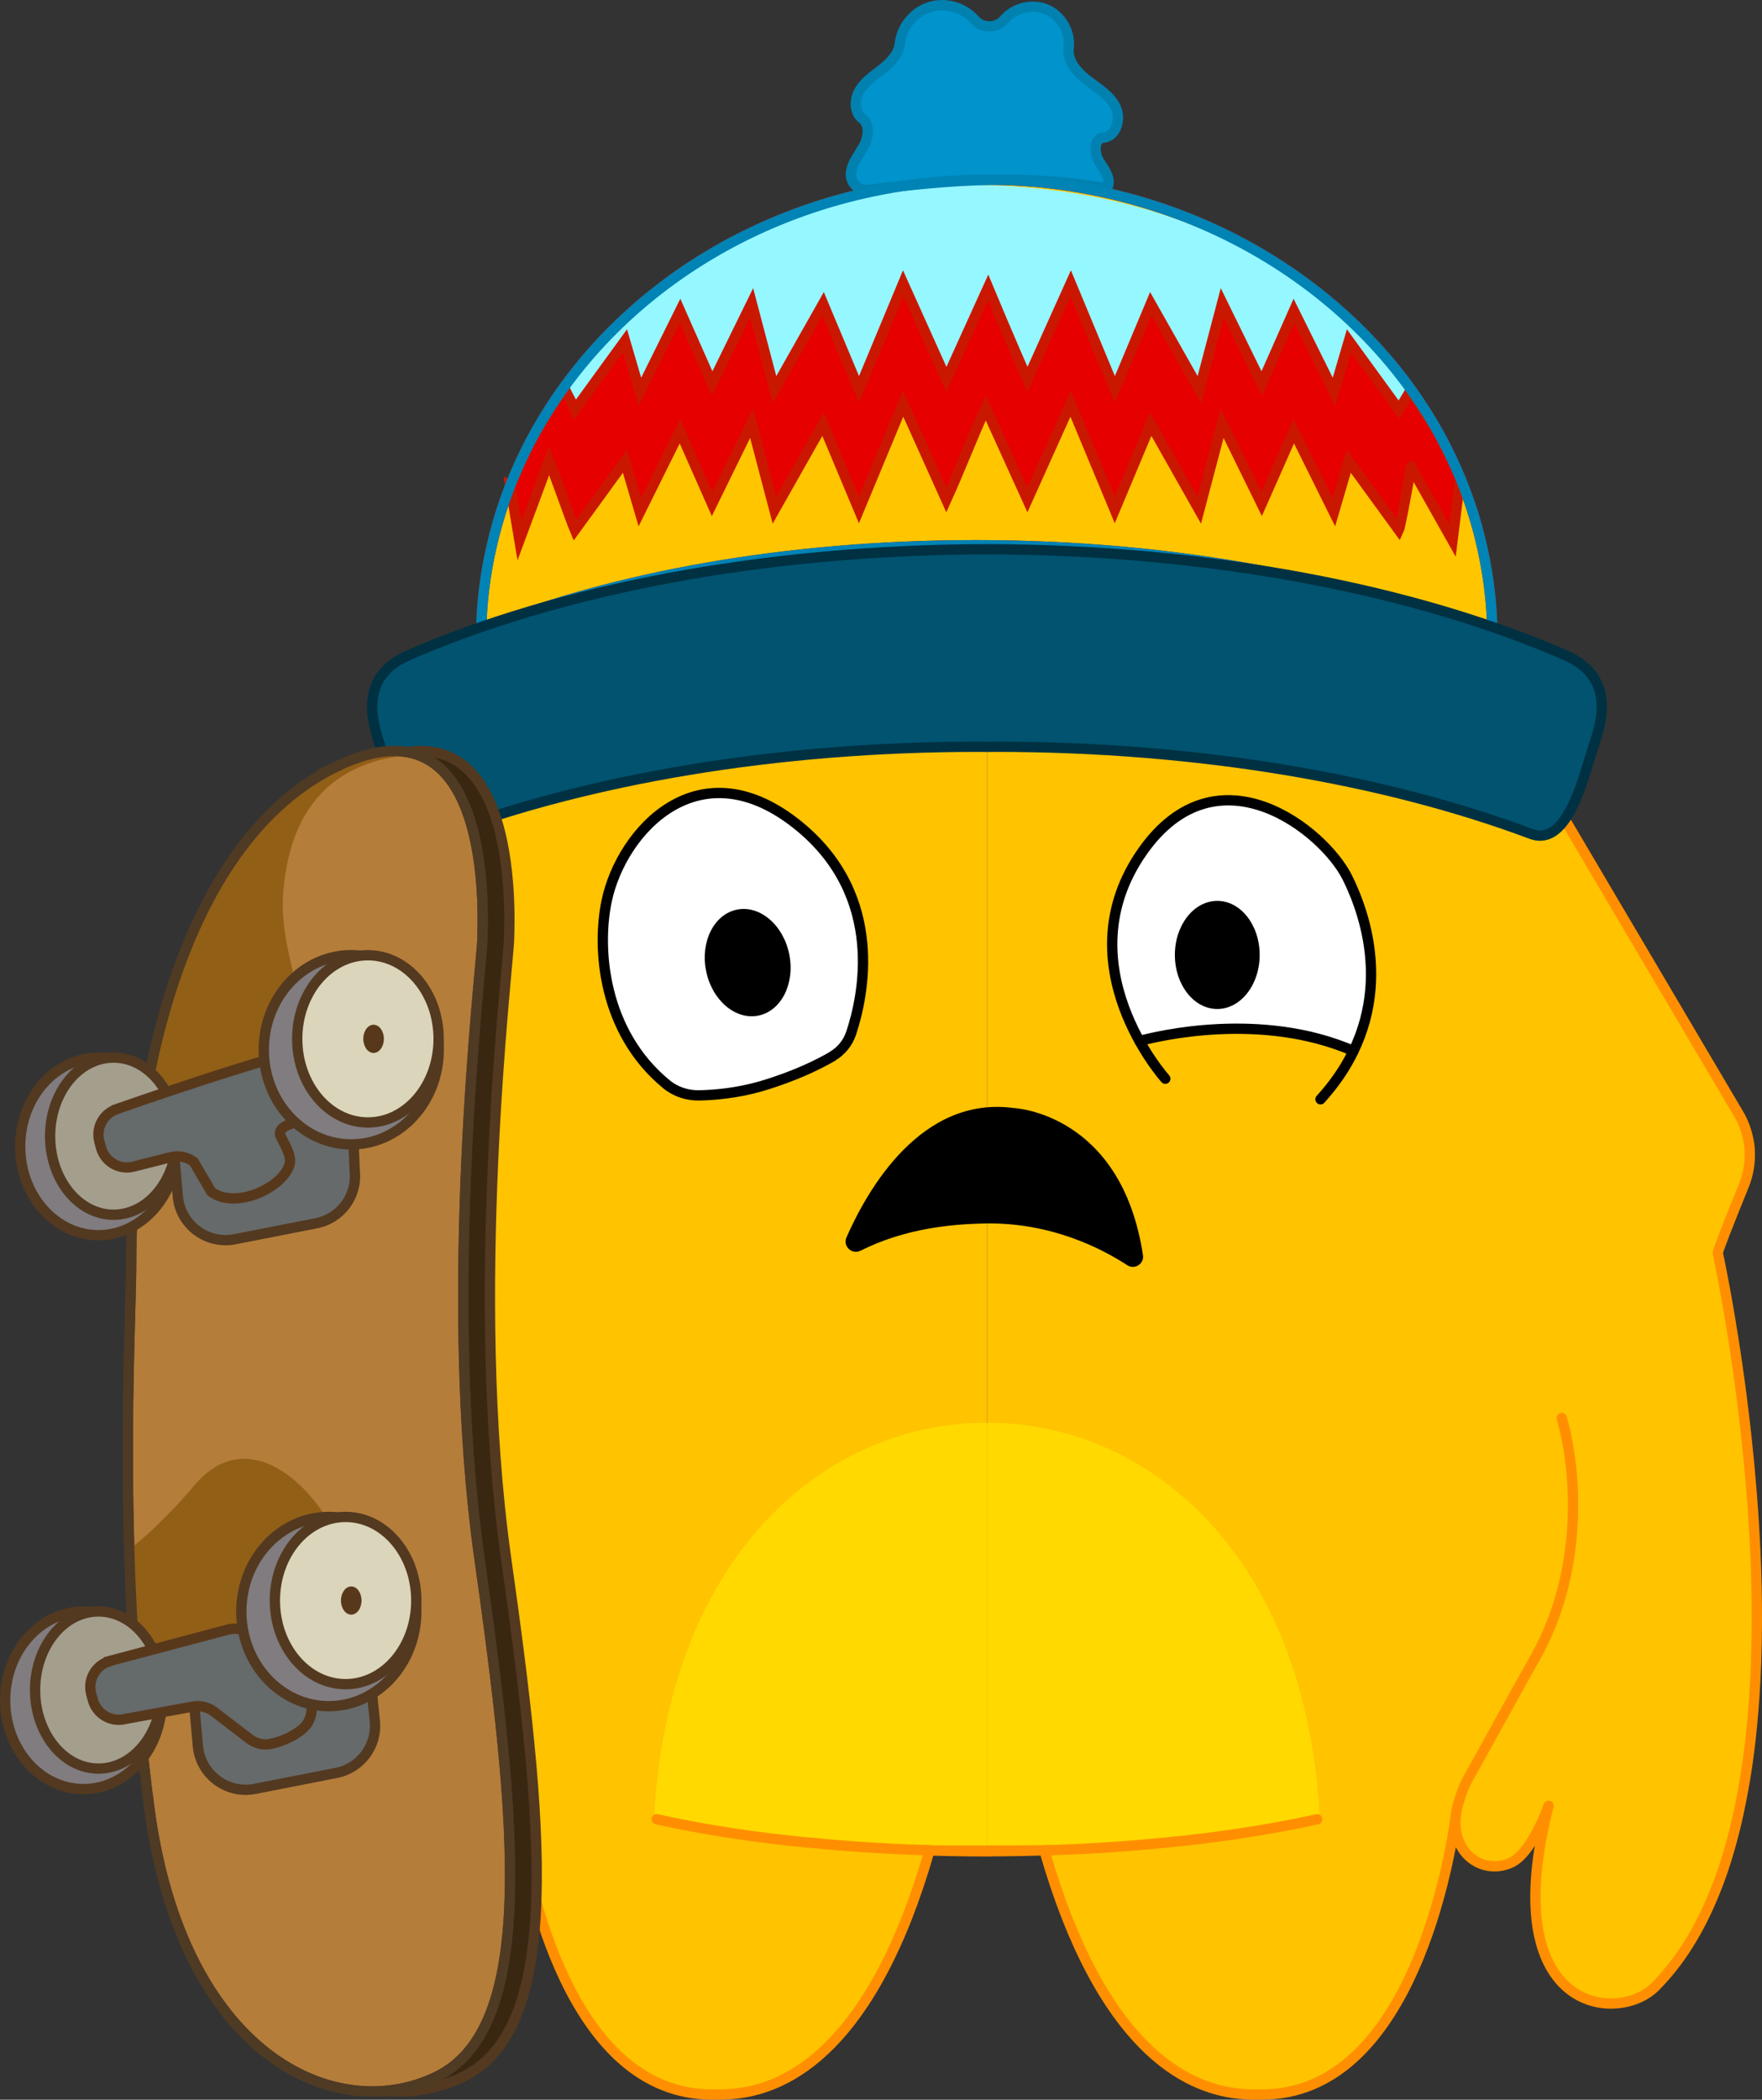 <?xml version="1.0" encoding="UTF-8"?>
<svg id="Calque_1" data-name="Calque 1" xmlns="http://www.w3.org/2000/svg" viewBox="0 0 171.21 203.92">
  <rect x="0" y="0" width="171.21" height="203.92" fill="#333333" stroke="none"/>
  <defs>
    <style>
      .cls-1, .cls-2, .cls-3, .cls-4, .cls-5 {
        stroke-linecap: round;
        stroke-linejoin: round;
      }

      .cls-1, .cls-4 {
        stroke: #000;
      }

      .cls-1, .cls-6 {
        fill: #fff;
      }

      .cls-2, .cls-7 {
        fill: #ffc600;
      }

      .cls-2, .cls-8 {
        stroke: #ca1800;
      }

      .cls-3, .cls-4, .cls-5, .cls-9 {
        fill: none;
      }

      .cls-3, .cls-7 {
        stroke: #ff8f00;
      }

      .cls-5 {
        stroke: #0083b5;
      }

      .cls-10 {
        fill: #015370;
        stroke: #003142;
      }

      .cls-10, .cls-11, .cls-12, .cls-7, .cls-8, .cls-13, .cls-14, .cls-15, .cls-16, .cls-17, .cls-18, .cls-9 {
        stroke-miterlimit: 10;
      }

      .cls-11 {
        fill: #0093cc;
        stroke: #0081b0;
      }

      .cls-12 {
        fill: #656a6b;
        stroke: #58381b;
      }

      .cls-8 {
        fill: #e60000;
      }

      .cls-13 {
        fill: #dad5bb;
      }

      .cls-13, .cls-14, .cls-16, .cls-17, .cls-18 {
        stroke: #533920;
      }

      .cls-14 {
        fill: #a49e8d;
      }

      .cls-15 {
        fill: #b47d3a;
      }

      .cls-15, .cls-9 {
        stroke: #4f3a24;
      }

      .cls-16 {
        fill: #666a6b;
      }

      .cls-17 {
        fill: #3a2711;
      }

      .cls-18 {
        fill: #807c7f;
      }

      .cls-19, .cls-20, .cls-21, .cls-22, .cls-6, .cls-23, .cls-24 {
        stroke-width: 0px;
      }

      .cls-20 {
        fill: #58381b;
      }

      .cls-21 {
        fill: #915f16;
      }

      .cls-22 {
        fill: #95f7ff;
      }

      .cls-23 {
        fill: #ffd900;
      }

      .cls-24 {
        fill: #ffc300;
      }
    </style>
  </defs>
  <g>
    <g>
      <path class="cls-24" d="M170.56,150.65c-.18-3.88-.49-7.61-.86-11.04-1.02-9.6-2.5-16.81-2.75-17.97.2-.6.4-1.17.58-1.73.01-.03.03-.07.04-.11,1.24-3.82,2.08-6.72,2.44-7.95.11-.42.17-.65.17-.65l-.33-.61-4.77-8.92-.27-.46-30.23-50.73-.5-.83-.81-.26-4.23-1.34h-33s-.05-.01-.14-.02v131.7h2.81s2.77-.03,2.77-.03l2.09-.24,21.15-2.41,3.27-.37c-4.79,1.06-9.77,1.79-14.73,2.27-.06.01-.11.02-.16.01-3.91.4-7.81.63-11.62.74,1.38,4.81,2.92,8.64,4.54,11.69,6.61,12.5,14.36,12.02,16.61,12.02,13.84,0,17.91-20.82,18.78-26.67-.11,3.58,2.91,5.33,5.44,4.14,2.03-.95,3.62-5.5,3.62-5.5-5.16,20.12,6.73,21.19,10.34,17.58,2.41-2.41,4.28-5.47,5.71-8.96.29-.69.56-1.4.81-2.13s.49-1.48.71-2.25c.44-1.52.82-3.09,1.13-4.71.49-2.43.84-4.95,1.08-7.51.08-.85.15-1.71.21-2.57.32-4.73.31-9.56.1-14.18Z"/>
      <path class="cls-23" d="M95.9,138.18v41.57l1.26.04h.22s1.33-.07,1.33-.07l4.86-.26,9.53-.5s.1,0,.16-.01l11.46-1.9,3.52-.58c-1.37-25.68-16.88-38.38-32.34-38.29Z"/>
      <path class="cls-3" d="M101.48,179.7c1.38,4.81,2.92,8.64,4.54,11.69,6.61,12.5,14.36,12.02,16.61,12.02,13.84,0,17.91-20.82,18.78-26.67-.11,3.58,2.91,5.33,5.44,4.14,2.03-.95,3.62-5.5,3.62-5.5-5.16,20.12,6.73,21.19,10.34,17.58,2.41-2.41,4.28-5.47,5.71-8.96.29-.69.56-1.4.81-2.13s.49-1.48.71-2.25c.44-1.52.82-3.09,1.13-4.71.49-2.43.84-4.95,1.08-7.51.08-.85.15-1.71.21-2.57.32-4.73.31-9.56.1-14.18-.18-3.88-.49-7.61-.86-11.04-1.06-9.76-2.59-17.03-2.78-17.87,0-.05,0-.07,0-.07,0-.01,0-.04.02-.09.05-.23.28-.84.6-1.67,0-.03.03-.07.04-.11.51-1.31,1.23-3.1,1.87-4.68.43-1.05.61-2.17.57-3.27,0-.42-.07-.85-.16-1.26-.17-.84-.48-1.66-.93-2.42l-3.84-6.5-.27-.46-29.05-49.19c-.33-.56-.73-1.08-1.18-1.54-.4-.41-.84-.77-1.31-1.09-1.24-.82-2.7-1.3-4.23-1.34-.09-.01-.18-.01-.27-.01h-32.87M127.99,176.68c-4.79,1.06-9.77,1.79-14.73,2.27-.06.01-.11.02-.16.01-3.91.4-7.81.63-11.62.74"/>
      <path class="cls-3" d="M151.75,137.71c1.3,4.46,2.4,14.43-2.57,23.26-2.7,4.79-4.62,8.36-6.45,11.61-.53.94-.82,1.83-1.04,2.6-.13.45-.16.64-.27,1.46"/>
      <path class="cls-7" d="M101.48,179.7c-1.38.04-2.75.07-4.1.08h-.1s-.12,0-.12,0c-.42,0-.84.01-1.26,0v-.06h2.81s2.77-.03,2.77-.03Z"/>
    </g>
    <g>
      <path class="cls-24" d="M21.24,150.66c.18-3.88.49-7.61.86-11.04,1.02-9.6,2.5-16.81,2.75-17.97-.2-.6-.4-1.17-.58-1.73-.01-.03-.03-.07-.04-.11-1.24-3.82-2.08-6.72-2.44-7.95-.11-.42-.17-.65-.17-.65l.33-.61,4.77-8.92.27-.46,30.23-50.73.5-.83.81-.26,4.23-1.34h33s.05-.01.14-.02v131.7h-2.81s-2.77-.03-2.77-.03l-2.09-.24-21.15-2.41-3.27-.37c4.79,1.06,9.77,1.79,14.73,2.27.06.01.11.02.16.01,3.91.4,7.81.63,11.62.74-1.38,4.81-2.92,8.64-4.54,11.69-6.61,12.5-14.36,12.02-16.61,12.02-13.84,0-17.91-20.82-18.78-26.67.11,3.58-2.91,5.33-5.44,4.14-2.03-.95-3.62-5.5-3.62-5.5,5.16,20.12-6.73,21.19-10.34,17.58-2.41-2.41-4.28-5.47-5.71-8.96-.29-.69-.56-1.4-.81-2.13s-.49-1.48-.71-2.25c-.44-1.52-.82-3.09-1.13-4.71-.49-2.43-.84-4.95-1.08-7.51-.08-.85-.15-1.71-.21-2.57-.32-4.73-.31-9.56-.1-14.18Z"/>
      <path class="cls-23" d="M95.9,138.18v41.57l-1.26.04h-.22s-1.33-.07-1.33-.07l-4.86-.26-9.53-.5s-.1,0-.16-.01l-11.46-1.9-3.52-.58c1.37-25.68,16.88-38.38,32.34-38.29Z"/>
      <path class="cls-3" d="M90.32,179.7c-1.38,4.81-2.92,8.64-4.54,11.69-6.61,12.5-14.36,12.02-16.61,12.02-13.84,0-17.91-20.82-18.78-26.67.11,3.58-2.91,5.33-5.44,4.14-2.03-.95-3.62-5.5-3.62-5.5,5.16,20.12-6.73,21.19-10.34,17.58-2.41-2.41-4.28-5.47-5.71-8.96-.29-.69-.56-1.4-.81-2.13s-.49-1.48-.71-2.25c-.44-1.52-.82-3.09-1.13-4.71-.49-2.43-.84-4.95-1.08-7.51-.08-.85-.15-1.71-.21-2.57-.32-4.73-.31-9.56-.1-14.18.18-3.88.49-7.61.86-11.04,1.06-9.76,2.59-17.03,2.78-17.87,0-.05,0-.07,0-.07,0,0,0-.04-.02-.09-.05-.23-.28-.84-.6-1.67,0-.03-.03-.07-.04-.11-.51-1.31-1.23-3.1-1.87-4.68-.43-1.05-.61-2.17-.57-3.27,0-.42.07-.85.16-1.26.17-.84.48-1.66.93-2.42l3.84-6.5.27-.46,29.05-49.19c.33-.56.73-1.08,1.18-1.54.4-.41.84-.77,1.31-1.09,1.24-.82,2.7-1.3,4.23-1.34.09,0,.18,0,.27,0h32.87M63.81,176.68c4.79,1.06,9.77,1.79,14.73,2.27.06,0,.11.02.16,0,3.91.4,7.81.63,11.62.74"/>
      <path class="cls-3" d="M40.05,137.72c-1.3,4.46-2.4,14.43,2.57,23.26,2.7,4.79,4.62,8.36,6.45,11.61.53.94.82,1.83,1.04,2.6.13.45.16.64.27,1.46"/>
      <path class="cls-7" d="M90.32,179.71c1.38.04,2.75.07,4.1.08h.1s.12,0,.12,0c.42,0,.84.01,1.26,0v-.06h-2.81s-2.77-.03-2.77-.03Z"/>
    </g>
  </g>
  <path class="cls-19" d="M83.62,121.46c-.84.42-1.75-.43-1.37-1.29,2.08-4.72,7.28-13.78,16.27-12.56,0,0,10.44.46,12.54,14.29.13.85-.82,1.44-1.53.97-2.5-1.63-7.45-4.18-13.85-4.05-3.15.06-7.72.46-12.05,2.64Z"/>
  <path class="cls-6" d="M111.32,100.95s-7.28-7.19-.29-18.28,17.62-2.01,19.89,2.56,3.45,9.54.59,16.53l-10.13-2.15-10.06,1.34Z"/>
  <ellipse class="cls-19" cx="118.28" cy="92.74" rx="4.12" ry="5.25"/>
  <path class="cls-4" d="M113.23,104.76s-9.96-11.08-2.2-22.09c7.28-10.32,17.62-2.01,19.89,2.56s4.74,13.45-2.61,21.53"/>
  <path class="cls-1" d="M80.88,102.58c.86-.5,1.5-1.29,1.82-2.23,1.19-3.57,3.33-13.21-4.99-20.07-9.75-8.03-17.34.44-18.76,7.21-.98,4.66-.37,12.75,5.82,17.82.89.73,2.02,1.09,3.17,1.07,1.47-.03,3.69-.21,6.05-.9,3.28-.97,5.59-2.13,6.9-2.89Z"/>
  <ellipse class="cls-19" cx="72.65" cy="93.49" rx="4.12" ry="5.25" transform="translate(-17.14 16.31) rotate(-11.47)"/>
  <path class="cls-4" d="M110.72,101.1c1.72-.47,11.83-2.92,20.8.97"/>
  <path class="cls-4" d="M113.24,66.45c3.35-1.09,6.46,1.88,6.86,3.8"/>
  <path class="cls-4" d="M69.31,68.24c.31-3.5,4.26-5.2,6.19-4.82"/>
  <path class="cls-2" d="M145.03,62.08c-12.97-5.65-30.68-9.13-50.21-9.13-18.47,0-35.31,3.11-48.06,8.23.05-2.68.38-5.29.94-7.83.73-3.32,1.86-6.51,3.35-9.53,7.69-15.55,24.88-26.37,44.83-26.37s37.55,11.08,45.1,26.92h0c1.57,3.28,2.71,6.77,3.37,10.4.44,2.37.66,4.81.67,7.29Z"/>
  <path class="cls-22" d="M51.22,44.33s49.33-11.23,88.84-1.54c0,0-11.23-24.86-46.4-24.86-26.71,0-41.38,20.98-42.44,26.4Z"/>
  <path class="cls-8" d="M49.58,47.16l.89,5.33,2.88-7.75c.39.92,2.12,5.82,2.51,6.74,1.62-2.23,3.24-4.46,4.86-6.68l1.45,4.95c1.3-2.62,2.6-5.24,3.9-7.86,1.04,2.35,2.08,4.7,3.12,7.05,1.28-2.61,2.56-5.22,3.84-7.83.74,2.81,1.48,5.62,2.22,8.43,1.57-2.78,3.15-5.56,4.72-8.34,1.16,2.77,2.33,5.54,3.49,8.32,1.43-3.44,2.86-6.87,4.29-10.31,1.4,3.11,2.8,6.22,4.2,9.33,1.35-2.97,2.48-5.95,3.83-8.92h0c1.35,2.97,2.7,5.95,4.05,8.92,1.4-3.11,2.8-6.22,4.2-9.33,1.43,3.44,2.86,6.87,4.29,10.31,1.16-2.77,2.33-5.54,3.49-8.32,1.57,2.78,3.15,5.56,4.72,8.34.74-2.81,1.48-5.62,2.22-8.43,1.28,2.61,2.56,5.22,3.84,7.83,1.04-2.35,2.08-4.7,3.12-7.05,1.3,2.62,2.6,5.24,3.9,7.86.48-1.65.97-3.3,1.45-4.95,1.62,2.23,3.24,4.46,4.86,6.68.19-.4,1.36-6.98,1.18-6.14l4.04,7.16.75-6.06s-1.44-3.18-2.02-4.19c-.64-1.12-2.85-4.29-2.85-4.29-.04.15-1.09,1.82-1.09,1.82,0,0-3.24-4.46-4.86-6.68-.48,1.65-.97,3.3-1.45,4.95l-3.9-7.86c-1.04,2.35-2.08,4.7-3.12,7.05-1.28-2.61-2.56-5.22-3.84-7.83-.74,2.81-1.48,5.62-2.22,8.43-1.57-2.78-3.15-5.56-4.72-8.34-1.16,2.77-2.33,5.54-3.49,8.32-1.43-3.44-2.86-6.87-4.29-10.31-1.4,3.11-2.8,6.22-4.2,9.33-1.35-2.97-3.83-8.92-3.83-8.92-1.35,2.97-2.7,5.95-4.05,8.92-1.4-3.11-2.8-6.22-4.2-9.33-1.43,3.44-2.86,6.87-4.29,10.31-1.16-2.77-2.33-5.54-3.49-8.32-1.57,2.78-3.15,5.56-4.72,8.34-.74-2.81-1.48-5.62-2.22-8.43-1.28,2.61-2.56,5.22-3.84,7.83-1.04-2.35-2.08-4.7-3.12-7.05l-3.9,7.86c-.48-1.65-.97-3.3-1.45-4.95-1.62,2.23-3.24,4.46-4.86,6.68-.39-.92-.66-1.23-1.05-2.15,0,0-2.3,3.47-2.96,4.69s-2.26,4.85-2.26,4.85Z"/>
  <path class="cls-11" d="M84.32,18.45c-.95.12-1.76-.77-1.63-1.73s.81-1.72,1.26-2.57.59-2.06-.17-2.64c-.81-.62-.77-1.91-.23-2.77s1.42-1.44,2.22-2.07,1.56-1.45,1.67-2.46c.17-1.6,1.36-3.05,2.9-3.53s3.34.04,4.39,1.27c.7.82,2.14.81,2.83-.02.98-1.18,2.76-1.61,4.16-1s2.31,2.2,2.12,3.72c-.16,1.26.81,2.37,1.81,3.14s2.17,1.44,2.74,2.58.09,2.89-1.18,3c-.95.09-.91,1.53-.39,2.33s1.24,1.78.74,2.58c-8.21-1.33-14.45-.9-23.22.17Z"/>
  <path class="cls-5" d="M145.03,62.08c-12.97-5.65-30.68-9.13-50.21-9.13-18.47,0-35.31,3.11-48.06,8.23.05-2.68.38-5.29.94-7.83.73-3.32,1.86-6.51,3.35-9.53,7.69-15.55,24.88-26.37,44.83-26.37s37.55,11.08,45.1,26.92h0c1.57,3.28,2.71,6.77,3.37,10.4.44,2.37.66,4.81.67,7.29Z"/>
  <path class="cls-10" d="M154.75,72.75c-.86,2.61-2.42,9.56-5.97,8.24-14.11-5.29-32.28-8.47-52.12-8.47-.25,0-.51,0-.76.01-.25-.01-.51-.01-.76-.01-19.84,0-38.01,3.18-52.12,8.47-3.55,1.32-5.11-5.63-5.97-8.24-.67-2.03-2.55-6.86,2.63-9.11,14.54-6.34,34.35-10.25,56.22-10.3,21.87.05,41.68,3.96,56.22,10.3,5.18,2.25,3.3,7.08,2.63,9.11Z"/>
  <path class="cls-17" d="M35.48,74.36c14.9-7.03,14.07,14.15,13.98,16.93-.09,2.78-3.93,34.25-.29,60s5.63,45.71-4.23,50.43c-9.86,4.72-24.64-2.18-27.84-26.12-3.2-23.94-1.77-46.81-1.77-52.57,0-18.5,5.25-41.64,20.15-48.67Z"/>
  <path class="cls-15" d="M32.89,74.36c14.9-7.03,14.07,14.15,13.98,16.93-.09,2.78-3.93,34.25-.29,60s5.63,45.71-4.23,50.43c-9.86,4.72-24.64-2.18-27.84-26.12-3.2-23.94-1.77-46.81-1.77-52.57,0-18.5,5.25-41.64,20.15-48.67Z"/>
  <path class="cls-21" d="M13.52,163.55l10.68,1.12,9.48-11.85c-.06-1.5-.75-3.41-1.85-5.23-.05-.09-.1-.17-.17-.26-2.87-4.57-8.3-8.37-12.76-3.09-1.37,1.63-2.65,2.96-3.81,4.05-.91.88-1.76,1.6-2.53,2.19l.96,13.07Z"/>
  <path class="cls-21" d="M40.22,73.19l.24.07c-1.34.14-2.89.31-4.14.71-.02.01-.05.02-.07.03-1.78.57-3.43,1.46-4.79,2.81-2.09,2.05-3.55,5.14-3.93,9.76-.8,9.72,8.13,15.55-10.09,19.06-.46.3-1.79.77-3.42,1.6,0,0,.69-6.36,2.69-10.86s4.22-12.13,8.39-15.63c0,0,2.61-4.23,10.93-7.7l4.19.16Z"/>
  <path class="cls-9" d="M32.89,74.36c14.9-7.03,14.07,14.15,13.98,16.93-.09,2.78-3.93,34.25-.29,60s5.63,45.71-4.23,50.43c-9.86,4.72-24.64-2.18-27.84-26.12-3.2-23.94-1.77-46.81-1.77-52.57,0-18.5,5.25-41.64,20.15-48.67Z"/>
  <path class="cls-16" d="M18.85,165.33l.37,4.15c.2,2.8,2.8,4.79,5.55,4.25l7.91-1.55c2.36-.46,3.99-2.65,3.74-5.05l-.34-3.31"/>
  <ellipse class="cls-18" cx="8.11" cy="165.13" rx="7.61" ry="8.62"/>
  <ellipse class="cls-14" cx="9.57" cy="164.13" rx="6.16" ry="7.63"/>
  <ellipse class="cls-18" cx="9.57" cy="111.34" rx="7.61" ry="8.62"/>
  <ellipse class="cls-14" cx="11.03" cy="110.34" rx="6.16" ry="7.63"/>
  <path class="cls-12" d="M10.58,161.33l11.42-3.03c.95-.3,1.99-.04,2.68.69l4.89,5.16c1.04,1.1.94,2.86-.24,3.81-.73.58-1.71,1.12-3.03,1.4-.72.16-1.48-.04-2.07-.49l-3.44-2.64c-.63-.48-1.45-.65-2.22-.46l-6.4,1.17c-1.38.35-2.78-.48-3.15-1.85l-.16-.6c-.35-1.34.4-2.72,1.72-3.14Z"/>
  <path class="cls-16" d="M16.9,111.95l.37,4.15c.2,2.8,2.8,4.79,5.55,4.25l7.91-1.55c2.36-.46,3.99-2.65,3.74-5.05l-.33-7.81"/>
  <path class="cls-12" d="M11.37,107.7s15.81-5.54,19.62-6c1.31-.16,2.45,4.63.96,6.3-.84.94-4.57.71-4.75,2.02-.07.47,1.31,2.04.91,3.17-.8,2.27-5.32,4.28-7.59,2.54l-1.69-2.89c-.63-.48-1.45-.65-2.22-.46l-3.65.92c-1.38.35-2.78-.48-3.15-1.85l-.16-.6c-.35-1.34.4-2.72,1.72-3.14Z"/>
  <ellipse class="cls-18" cx="31.95" cy="156.51" rx="8.5" ry="9.19"/>
  <ellipse class="cls-13" cx="33.58" cy="155.44" rx="6.87" ry="8.12"/>
  <ellipse class="cls-20" cx="34.13" cy="155.44" rx="1" ry="1.37"/>
  <ellipse class="cls-18" cx="34.13" cy="101.95" rx="8.5" ry="9.19"/>
  <ellipse class="cls-13" cx="35.75" cy="100.89" rx="6.87" ry="8.12"/>
  <ellipse class="cls-20" cx="36.3" cy="100.89" rx="1" ry="1.37"/>
</svg>